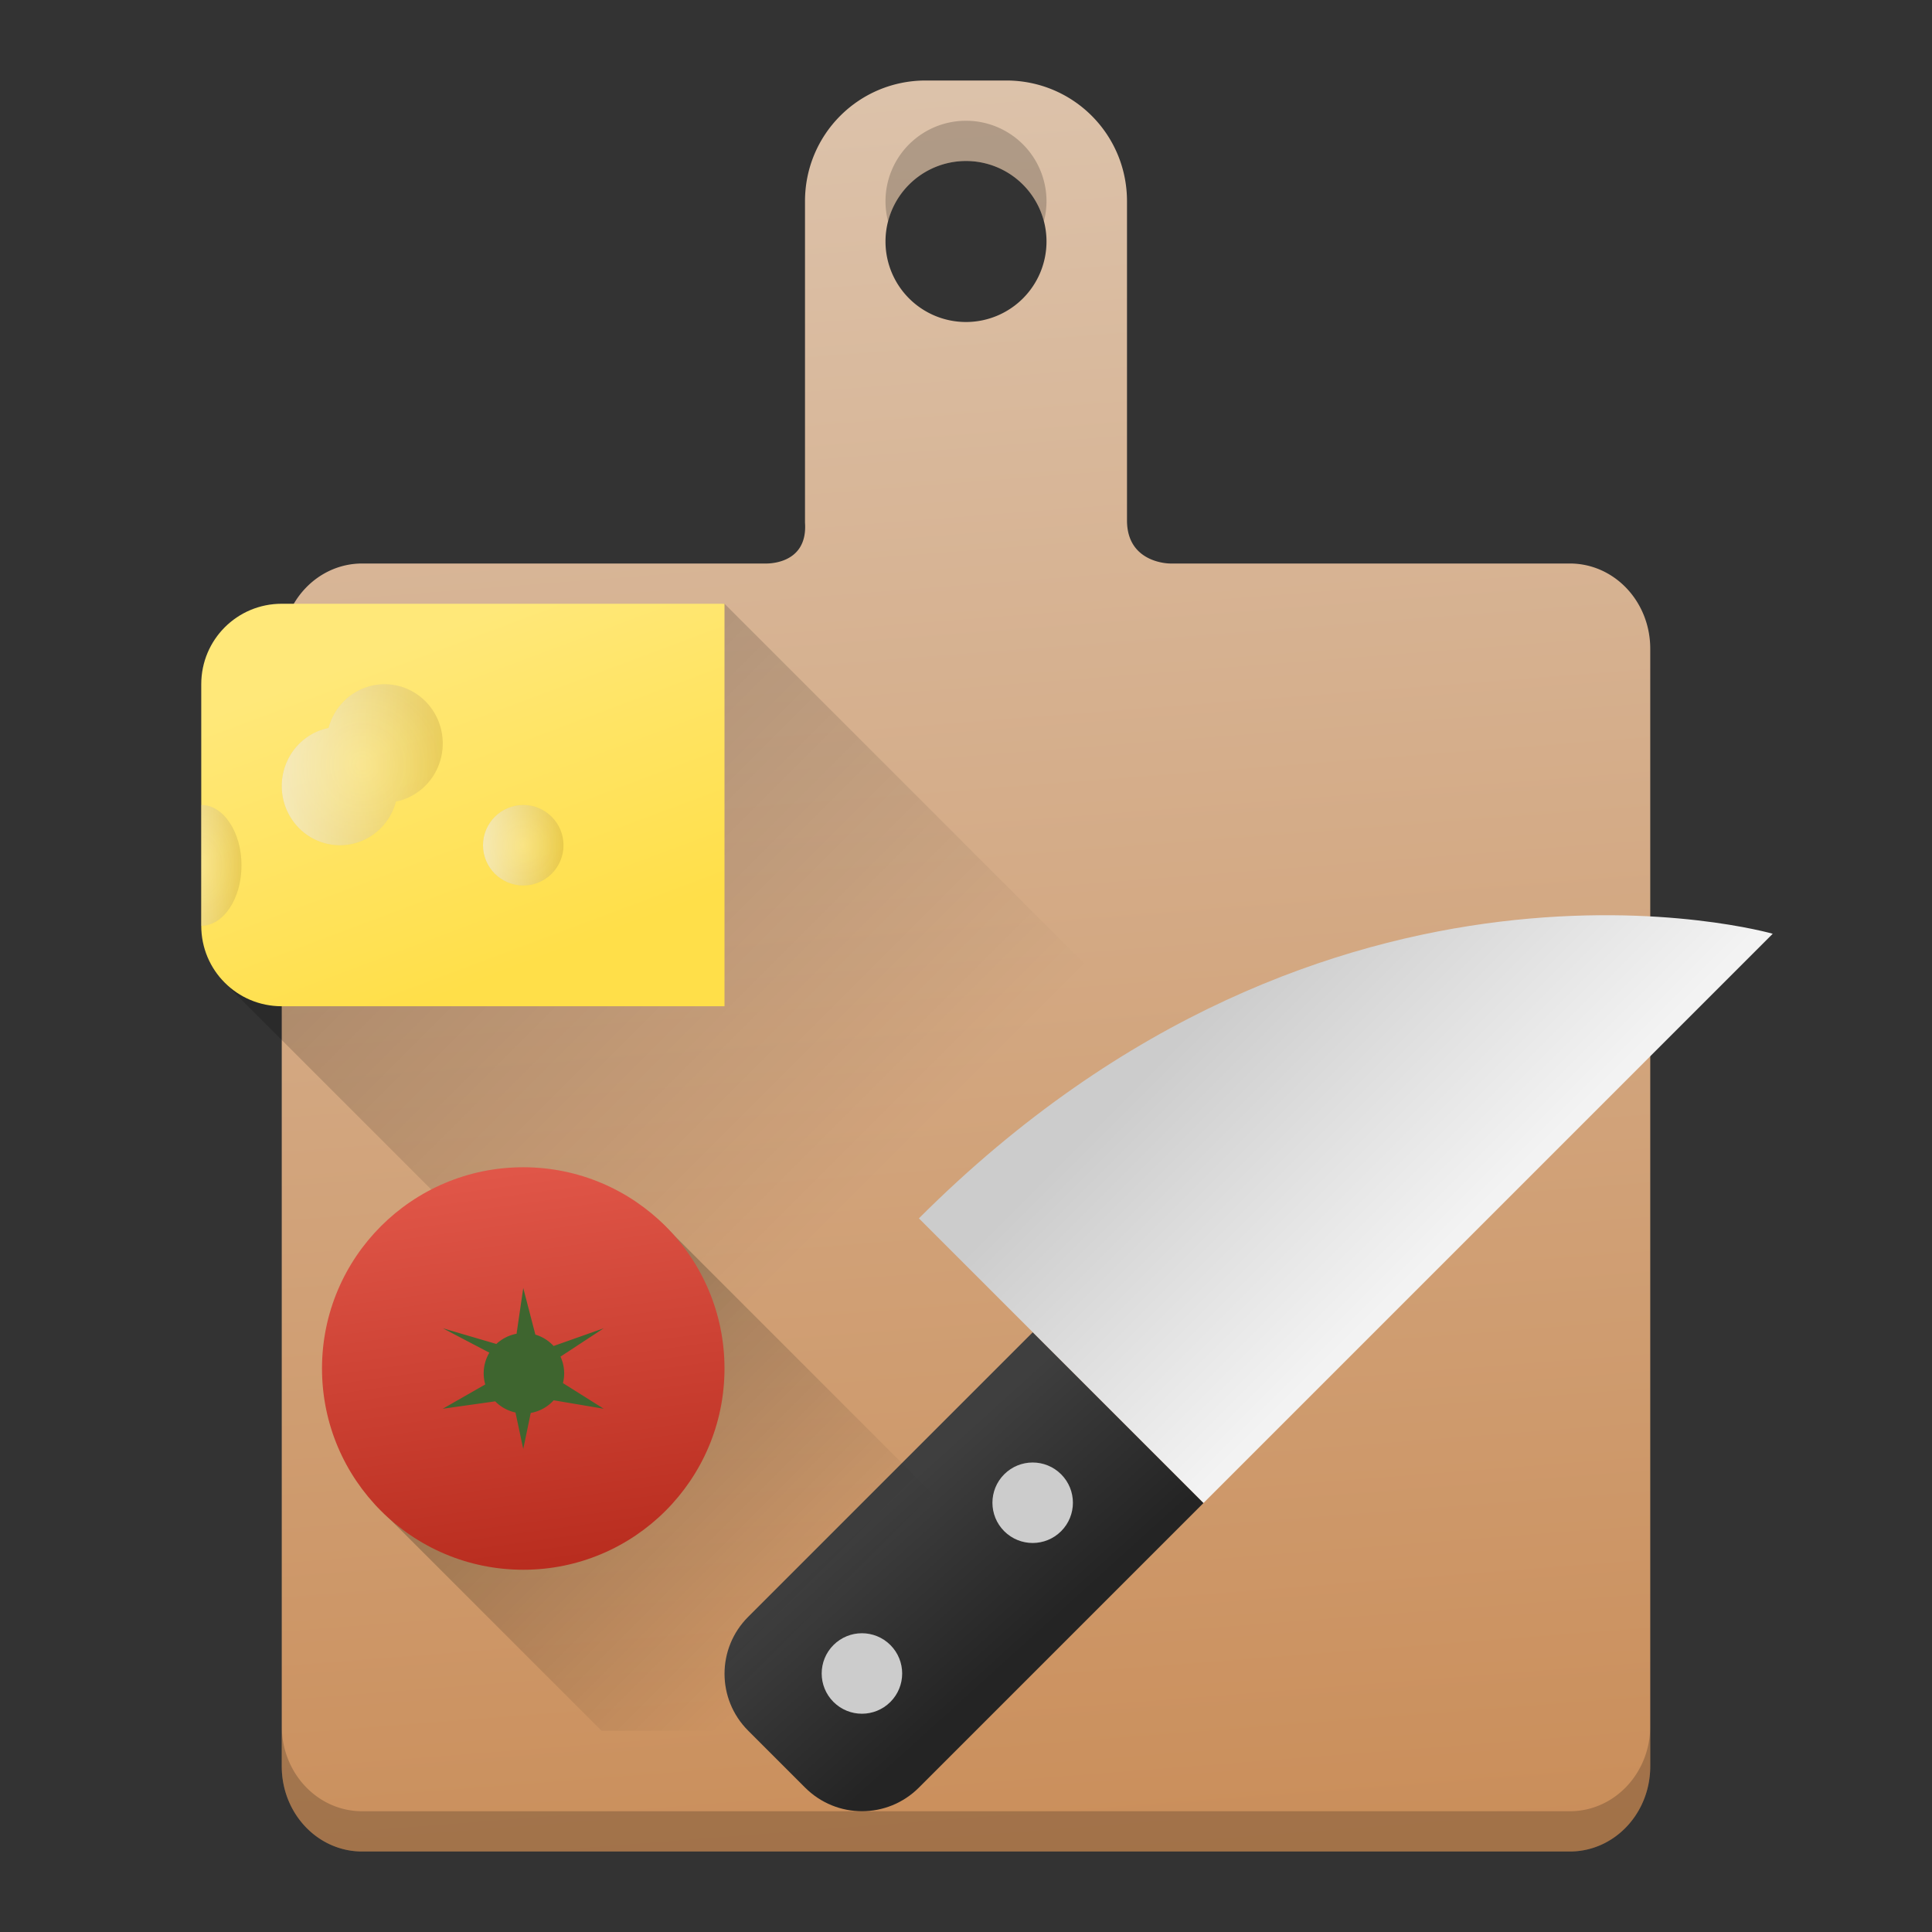<?xml version="1.0" encoding="UTF-8" standalone="no"?>
<svg
   xmlns:dc="http://purl.org/dc/elements/1.1/"
   xmlns:cc="http://creativecommons.org/ns#"
   xmlns:rdf="http://www.w3.org/1999/02/22-rdf-syntax-ns#"
   xmlns:svg="http://www.w3.org/2000/svg"
   xmlns="http://www.w3.org/2000/svg"
   xmlns:xlink="http://www.w3.org/1999/xlink"
   xmlns:sodipodi="http://sodipodi.sourceforge.net/DTD/sodipodi-0.dtd"
   xmlns:inkscape="http://www.inkscape.org/namespaces/inkscape"
   height="48"
   viewBox="0 0 48 48"
   width="48"
   version="1.1"
   id="svg41"
   sodipodi:docname="recipes.svg"
   inkscape:version="0.92.1 r15371">
  <rect x="0" y="0" width="48" height="48" fill="#333333" stroke="none"/>
  <sodipodi:namedview
     pagecolor="#353535"
     bordercolor="#666666"
     borderopacity="1"
     objecttolerance="10"
     gridtolerance="10"
     guidetolerance="10"
     inkscape:pageopacity="0"
     inkscape:pageshadow="2"
     inkscape:window-width="1600"
     inkscape:window-height="808"
     id="namedview43"
     showgrid="true"
     showguides="false"
     inkscape:zoom="13.12"
     inkscape:cx="17.92368"
     inkscape:cy="29.639601"
     inkscape:window-x="0"
     inkscape:window-y="0"
     inkscape:window-maximized="1"
     inkscape:current-layer="svg41">
    <inkscape:grid
       type="xygrid"
       id="grid4552" />
  </sodipodi:namedview>
  <defs
     id="defs5">
    <linearGradient
       inkscape:collect="always"
       id="linearGradient4777">
      <stop
         style="stop-color:#020301;stop-opacity:1;"
         offset="0"
         id="stop4773" />
      <stop
         style="stop-color:#020301;stop-opacity:0;"
         offset="1"
         id="stop4775" />
    </linearGradient>
    <linearGradient
       inkscape:collect="always"
       id="linearGradient4739">
      <stop
         style="stop-color:#b82c1e;stop-opacity:1;"
         offset="0"
         id="stop4735" />
      <stop
         style="stop-color:#e15749;stop-opacity:1"
         offset="1"
         id="stop4737" />
    </linearGradient>
    <linearGradient
       inkscape:collect="always"
       id="linearGradient4731">
      <stop
         style="stop-color:#cccccc;stop-opacity:1;"
         offset="0"
         id="stop4727" />
      <stop
         style="stop-color:#f3f3f3;stop-opacity:1"
         offset="1"
         id="stop4729" />
    </linearGradient>
    <linearGradient
       inkscape:collect="always"
       id="linearGradient4723">
      <stop
         style="stop-color:#3f3f3f;stop-opacity:1;"
         offset="0"
         id="stop4719" />
      <stop
         style="stop-color:#242424;stop-opacity:1"
         offset="1"
         id="stop4721" />
    </linearGradient>
    <linearGradient
       inkscape:collect="always"
       id="linearGradient4711">
      <stop
         style="stop-color:#000000;stop-opacity:1;"
         offset="0"
         id="stop4707" />
      <stop
         style="stop-color:#000000;stop-opacity:0;"
         offset="1"
         id="stop4709" />
    </linearGradient>
    <linearGradient
       inkscape:collect="always"
       id="linearGradient4700">
      <stop
         style="stop-color:#ca8e5a;stop-opacity:1"
         offset="0"
         id="stop4696" />
      <stop
         style="stop-color:#dcc2aa;stop-opacity:1"
         offset="1"
         id="stop4698" />
    </linearGradient>
    <linearGradient
       inkscape:collect="always"
       id="linearGradient4659">
      <stop
         style="stop-color:#ffffff;stop-opacity:1;"
         offset="0"
         id="stop4655" />
      <stop
         style="stop-color:#ffffff;stop-opacity:0;"
         offset="1"
         id="stop4657" />
    </linearGradient>
    <linearGradient
       inkscape:collect="always"
       id="linearGradient4618">
      <stop
         id="stop4614"
         offset="0"
         style="stop-color:#623800;stop-opacity:0.396" />
      <stop
         id="stop4616"
         offset="1"
         style="stop-color:#623800;stop-opacity:1;" />
    </linearGradient>
    <linearGradient
       inkscape:collect="always"
       id="linearGradient4580">
      <stop
         style="stop-color:#ffdf49;stop-opacity:1"
         offset="0"
         id="stop4576" />
      <stop
         style="stop-color:#ffe879;stop-opacity:1"
         offset="1"
         id="stop4578" />
    </linearGradient>
    <clipPath
       id="clipPath4186"
       clipPathUnits="userSpaceOnUse">
      <circle
         style="fill:url(#linearGradient4190)"
         cx="286"
         cy="26"
         r="10"
         id="circle2" />
    </clipPath>
    <linearGradient
       inkscape:collect="always"
       xlink:href="#linearGradient4580"
       id="linearGradient4582"
       x1="14"
       y1="22"
       x2="11"
       y2="14"
       gradientUnits="userSpaceOnUse"
       gradientTransform="translate(0,2)" />
    <radialGradient
       inkscape:collect="always"
       xlink:href="#linearGradient4618"
       id="radialGradient4590"
       cx="16"
       cy="19"
       fx="16"
       fy="19"
       r="1"
       gradientUnits="userSpaceOnUse"
       gradientTransform="translate(-2,2)" />
    <radialGradient
       inkscape:collect="always"
       xlink:href="#linearGradient4618"
       id="radialGradient4592"
       cx="12"
       cy="17"
       fx="12"
       fy="17"
       r="2"
       gradientUnits="userSpaceOnUse"
       gradientTransform="translate(-2,2)" />
    <radialGradient
       inkscape:collect="always"
       xlink:href="#linearGradient4618"
       id="radialGradient4594"
       cx="8"
       cy="20.5"
       fx="8"
       fy="20.5"
       r="1"
       gradientTransform="matrix(1,0,0,1.5,-2,-9.25)"
       gradientUnits="userSpaceOnUse" />
    <linearGradient
       inkscape:collect="always"
       xlink:href="#linearGradient4659"
       id="linearGradient4667"
       x1="7"
       y1="20.5"
       x2="9"
       y2="20.5"
       gradientUnits="userSpaceOnUse"
       gradientTransform="translate(-2,1)" />
    <linearGradient
       inkscape:collect="always"
       xlink:href="#linearGradient4659"
       id="linearGradient4669"
       x1="10"
       y1="17"
       x2="14"
       y2="17"
       gradientUnits="userSpaceOnUse"
       gradientTransform="translate(-2,2)" />
    <linearGradient
       inkscape:collect="always"
       xlink:href="#linearGradient4659"
       id="linearGradient4671"
       x1="15"
       y1="19"
       x2="17"
       y2="19"
       gradientUnits="userSpaceOnUse"
       gradientTransform="translate(-2,2)" />
    <linearGradient
       inkscape:collect="always"
       xlink:href="#linearGradient4700"
       id="linearGradient4702"
       x1="29.332"
       y1="44.027"
       x2="25.909"
       y2="0.049"
       gradientUnits="userSpaceOnUse"
       gradientTransform="translate(0,2)" />
    <linearGradient
       inkscape:collect="always"
       xlink:href="#linearGradient4711"
       id="linearGradient4713"
       x1="12.045"
       y1="16.117"
       x2="23.022"
       y2="27.094"
       gradientUnits="userSpaceOnUse"
       gradientTransform="translate(-0.009,1.985)" />
    <linearGradient
       inkscape:collect="always"
       xlink:href="#linearGradient4723"
       id="linearGradient4725"
       x1="10.116"
       y1="37.21"
       x2="13.483"
       y2="40.928"
       gradientUnits="userSpaceOnUse" />
    <linearGradient
       inkscape:collect="always"
       xlink:href="#linearGradient4731"
       id="linearGradient4733"
       x1="18.186"
       y1="24.961"
       x2="24.02"
       y2="30.795"
       gradientUnits="userSpaceOnUse" />
    <linearGradient
       inkscape:collect="always"
       xlink:href="#linearGradient4739"
       id="linearGradient4741"
       x1="33.635"
       y1="41.077"
       x2="32.241"
       y2="30.923"
       gradientUnits="userSpaceOnUse" />
    <linearGradient
       inkscape:collect="always"
       xlink:href="#linearGradient4777"
       id="linearGradient4779"
       x1="28.576"
       y1="33.576"
       x2="36.911"
       y2="41.912"
       gradientUnits="userSpaceOnUse"
       gradientTransform="translate(-17,-1)" />
  </defs>
  <path
     inkscape:connector-curvature="0"
     style="opacity:1;vector-effect:none;fill:url(#linearGradient4702);fill-opacity:1;stroke:none;stroke-width:1.848;stroke-linecap:round;stroke-linejoin:round;stroke-miterlimit:4;stroke-dasharray:none;stroke-dashoffset:0;stroke-opacity:1"
     d="m 23,2 c -1.662,0 -3,1.338 -3,3 v 7.984 C 20.076,14.063 19,14 18.998,14 H 9 C 7.892,14 7,14.945 7,16.119 V 43.881 C 7,45.055 7.892,46 9,46 h 30 c 1.108,0 2,-0.945 2,-2.119 V 16.119 C 41,14.945 40.108,14 39,14 H 29.068 C 29.068,14 28,14.003 28,12.93 V 5 C 28,3.338 26.662,2 25,2 Z m 1,2 a 2,2 0 0 1 2,2 2,2 0 0 1 -2,2 2,2 0 0 1 -2,-2 2,2 0 0 1 2,-2 z"
     id="rect4522" />
  <g
     id="g4785"
     transform="translate(12)">
    <path
       id="path15"
       d="m 17.901,37.341 -7.071,7.071 c -0.783,0.783 -2.045,0.783 -2.828,0 L 6.588,42.998 c -0.783,-0.783 -0.783,-2.045 0,-2.828 l 7.071,-7.071 z"
       style="opacity:1;fill:url(#linearGradient4725);fill-opacity:1"
       inkscape:connector-curvature="0" />
    <path
       id="path17"
       d="m 32.043,23.199 c 0,0 -10.982,-3.16 -21.213,7.071 l 7.071,7.071 z"
       style="opacity:1;fill:url(#linearGradient4733);fill-opacity:1"
       inkscape:connector-curvature="0" />
    <circle
       transform="matrix(-0.707,-0.707,-0.707,0.707,0,0)"
       id="circle21"
       r="1"
       cy="16.746"
       cx="-36.062"
       style="opacity:1;fill:#cccccc;fill-opacity:1" />
    <circle
       transform="matrix(-0.707,-0.707,-0.707,0.707,0,0)"
       id="circle25"
       style="opacity:1;fill:#cccccc;fill-opacity:1"
       cx="-36.062"
       cy="22.746"
       r="1" />
  </g>
  <circle
     style="color:#000000;opacity:0;stroke-width:0.455"
     clip-path="url(#clipPath4186)"
     r="10"
     transform="matrix(0.5,0,0,0.5,-110,25)"
     cy="26"
     cx="286"
     id="circle27" />
  <circle
     style="color:#000000;opacity:0;stroke-width:0.909"
     clip-path="url(#clipPath4186)"
     r="10"
     transform="matrix(0.5,0,0,0.5,-110,25)"
     cy="26"
     cx="286"
     id="circle29" />
  <g
     id="g4571"
     transform="translate(-1)">
    <path
       sodipodi:nodetypes="ccccccc"
       inkscape:connector-curvature="0"
       id="rect4704"
       d="M 14.333,15.846 19,15 33.641,29.641 22.691,40.53 6.502,24.341 l 0.63,-2 z"
       style="opacity:0.2;vector-effect:none;fill:url(#linearGradient4713);fill-opacity:1;stroke:none;stroke-width:0.688;stroke-linecap:round;stroke-linejoin:round;stroke-miterlimit:4;stroke-dasharray:none;stroke-dashoffset:0;stroke-opacity:0.875" />
    <g
       id="g4560">
      <path
         style="opacity:1;vector-effect:none;fill:url(#linearGradient4582);fill-opacity:1;stroke:none;stroke-width:2;stroke-linecap:round;stroke-linejoin:round;stroke-miterlimit:4;stroke-dasharray:none;stroke-dashoffset:0;stroke-opacity:1"
         d="m 8,15 h 11 c 0,0 0,0.892 0,2 v 6 c 0,1.108 0,2 0,2 H 8 C 6.892,25 6,24.108 6,23 v -6 c 0,-1.108 0.892,-2 2,-2 z"
         id="rect4564"
         inkscape:connector-curvature="0"
         sodipodi:nodetypes="scsscssss" />
      <path
         style="opacity:0.138;vector-effect:none;fill:url(#radialGradient4594);fill-opacity:1;stroke:none;stroke-width:2.828;stroke-linecap:round;stroke-linejoin:round;stroke-miterlimit:4;stroke-dasharray:none;stroke-dashoffset:0;stroke-opacity:1"
         d="M 7,21.5 C 7,22.328 6.552,23 6,23 v -3 c 0.552,0 1,0.672 1,1.5 z"
         id="path4567"
         inkscape:connector-curvature="0"
         sodipodi:nodetypes="sccs" />
      <path
         style="opacity:0.138;vector-effect:none;fill:url(#radialGradient4592);fill-opacity:1;stroke:none;stroke-width:3.366;stroke-linecap:round;stroke-linejoin:round;stroke-miterlimit:4;stroke-dasharray:none;stroke-dashoffset:0;stroke-opacity:1"
         d="M 10.556,17 A 1.444,1.471 0 0 0 9.162,18.086 1.444,1.471 0 0 0 8,19.529 1.444,1.471 0 0 0 9.444,21 1.444,1.471 0 0 0 10.838,19.914 1.444,1.471 0 0 0 12,18.471 1.444,1.471 0 0 0 10.556,17 Z"
         id="ellipse4569"
         inkscape:connector-curvature="0" />
      <circle
         cy="21"
         cx="14"
         id="ellipse4574"
         style="opacity:0.138;vector-effect:none;fill:url(#radialGradient4590);fill-opacity:1;stroke:none;stroke-width:2.309;stroke-linecap:round;stroke-linejoin:round;stroke-miterlimit:4;stroke-dasharray:none;stroke-dashoffset:0;stroke-opacity:1"
         r="1" />
      <path
         style="opacity:0.56;vector-effect:none;fill:url(#linearGradient4667);fill-opacity:1;stroke:none;stroke-width:2.828;stroke-linecap:round;stroke-linejoin:round;stroke-miterlimit:4;stroke-dasharray:none;stroke-dashoffset:0;stroke-opacity:1"
         d="m 6,20 v 3 A 1,1.5 0 0 0 7,21.5 1,1.5 0 0 0 6,20 Z"
         id="ellipse4649"
         inkscape:connector-curvature="0" />
      <path
         inkscape:connector-curvature="0"
         id="path4651"
         d="M 10.556,17 A 1.444,1.471 0 0 0 9.162,18.086 1.444,1.471 0 0 0 8,19.529 1.444,1.471 0 0 0 9.444,21 1.444,1.471 0 0 0 10.838,19.914 1.444,1.471 0 0 0 12,18.471 1.444,1.471 0 0 0 10.556,17 Z"
         style="opacity:0.56;vector-effect:none;fill:url(#linearGradient4669);fill-opacity:1;stroke:none;stroke-width:3.366;stroke-linecap:round;stroke-linejoin:round;stroke-miterlimit:4;stroke-dasharray:none;stroke-dashoffset:0;stroke-opacity:1" />
      <circle
         style="opacity:0.56;vector-effect:none;fill:url(#linearGradient4671);fill-opacity:1;stroke:none;stroke-width:2.309;stroke-linecap:round;stroke-linejoin:round;stroke-miterlimit:4;stroke-dasharray:none;stroke-dashoffset:0;stroke-opacity:1"
         id="circle4653"
         cx="14"
         cy="21"
         r="1" />
    </g>
  </g>
  <path
     inkscape:connector-curvature="0"
     style="opacity:0.3;vector-effect:none;fill:url(#linearGradient4779);fill-opacity:1;stroke:none;stroke-width:0.923;stroke-linecap:round;stroke-linejoin:round;stroke-miterlimit:4;stroke-dasharray:none;stroke-dashoffset:0;stroke-opacity:0.875"
     d="m 16.439,30.381 -3.719,0.799 -3.998,3.074 0.607,3.131 L 14.945,43 H 22 c 1.108,0 2,-0.945 2,-2.119 v -2.938 z"
     id="rect4763" />
  <g
     id="g4767"
     transform="translate(-20,-2)">
    <circle
       id="circle33"
       r="5"
       cy="36"
       cx="33"
       style="fill:url(#linearGradient4741);fill-opacity:1;stroke-width:0.556" />
    <path
       id="path4749"
       d="m 33,34 -0.166,1.137 a 1,1 0 0 0 -0.502,0.254 L 31,35 l 1.158,0.607 a 1,1 0 0 0 -0.141,0.51 1,1 0 0 0 0.039,0.279 L 31,37 32.303,36.816 a 1,1 0 0 0 0.504,0.277 L 33,38 33.186,37.104 a 1,1 0 0 0 0.57,-0.314 L 35,37 33.986,36.363 a 1,1 0 0 0 0.031,-0.246 1,1 0 0 0 -0.092,-0.412 L 35,35 33.754,35.441 a 1,1 0 0 0 -0.453,-0.283 z"
       style="opacity:1;vector-effect:none;fill:#3e652f;fill-opacity:1;stroke:none;stroke-width:1.239;stroke-linecap:round;stroke-linejoin:round;stroke-miterlimit:4;stroke-dasharray:none;stroke-dashoffset:0;stroke-opacity:0.875"
       inkscape:connector-curvature="0" />
  </g>
  <path
     style="opacity:0.2;vector-effect:none;fill:#000000;fill-opacity:1;stroke:none;stroke-width:1.848;stroke-linecap:round;stroke-linejoin:round;stroke-miterlimit:4;stroke-dasharray:none;stroke-dashoffset:0;stroke-opacity:1"
     d="M 24 3 A 2 2 0 0 0 22 5 A 2 2 0 0 0 22.064 5.504 A 2 2 0 0 1 24 4 A 2 2 0 0 1 25.936 5.496 A 2 2 0 0 0 26 5 A 2 2 0 0 0 24 3 z M 7 42.881 L 7 43.881 C 7 45.055 7.892 46 9 46 L 39 46 C 40.108 46 41 45.055 41 43.881 L 41 42.881 C 41 44.055 40.108 45 39 45 L 9 45 C 7.892 45 7 44.055 7 42.881 z "
     id="path4835" />
</svg>
